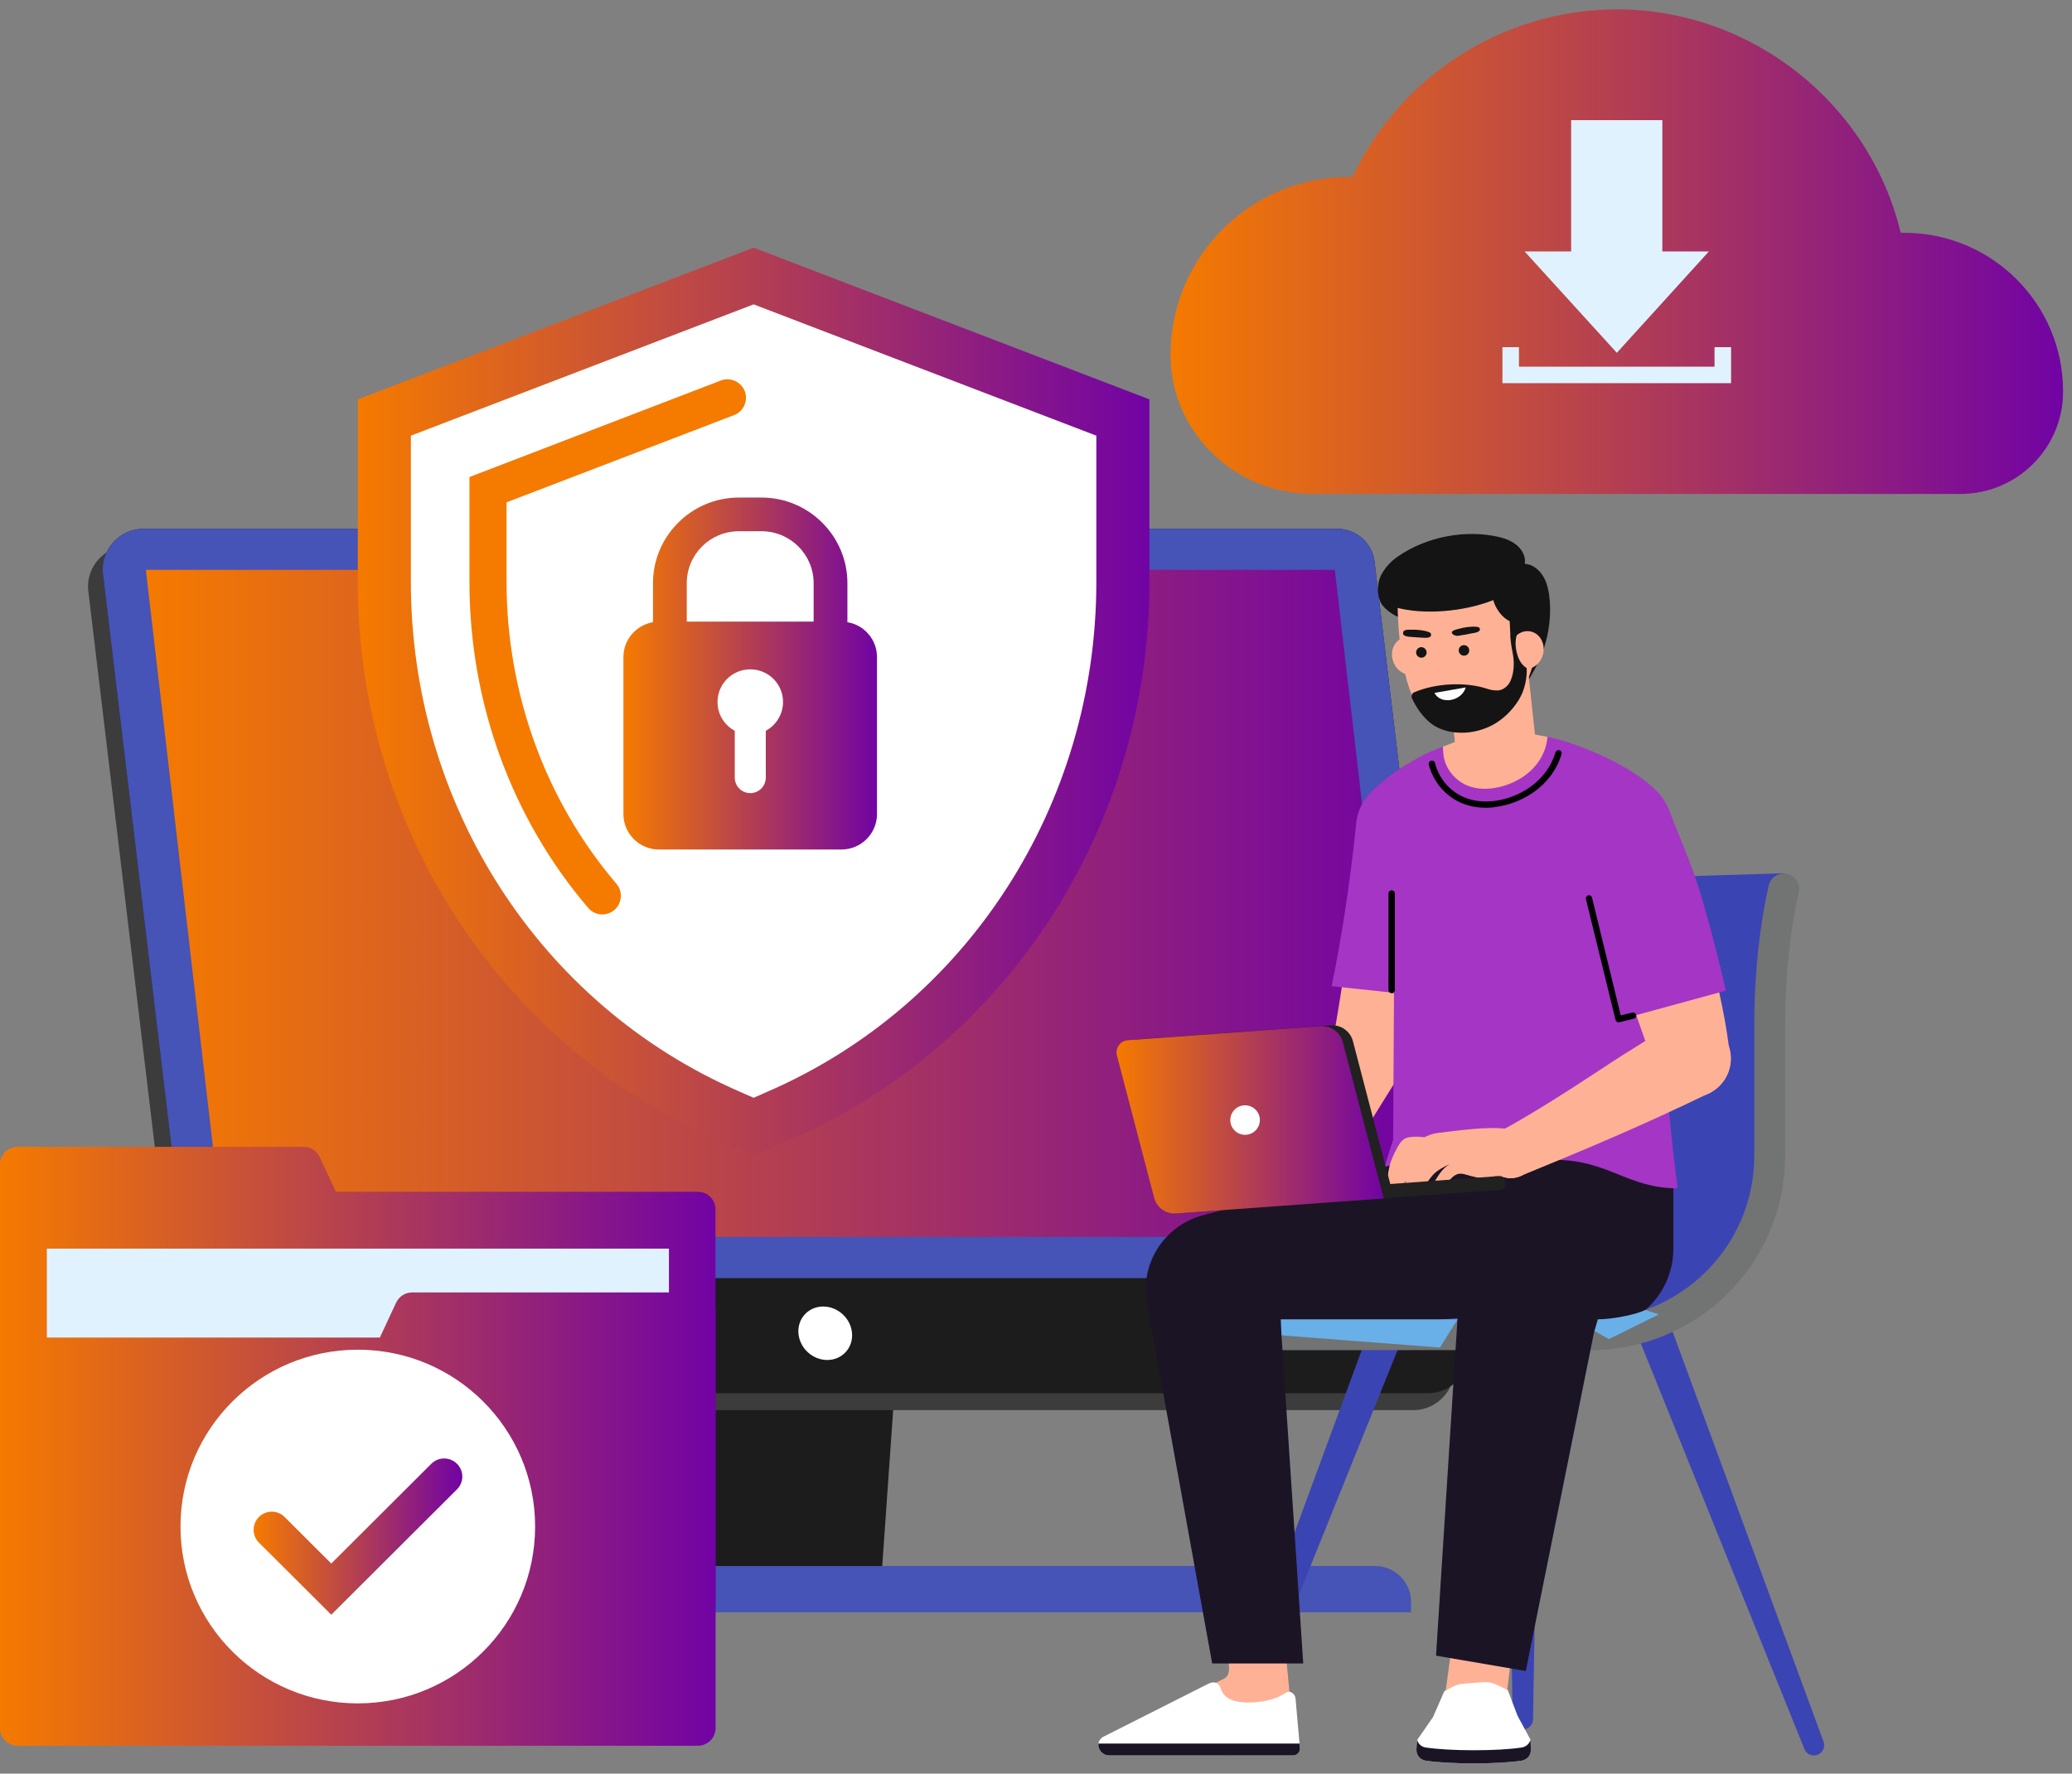 <svg width="153" height="131" viewBox="0 0 153 131" fill="none" xmlns="http://www.w3.org/2000/svg">
<rect x="0" y="0" width="153" height="131" fill="#808080" stroke="none"/>
<path d="M67.606 76.449L64.769 116.917L64.737 117.376H48.646C47.179 117.376 46.055 116.073 46.27 114.62L52.008 76.438H67.606V76.449Z" fill="#3C3C3C"/>
<path d="M67.895 76.449L65.058 116.917H49.481C48.015 116.917 46.891 115.614 47.105 114.161L52.768 76.449H67.895Z" fill="#1C1C1C"/>
<path d="M23.263 115.667C22.021 115.667 21.026 116.671 21.026 117.899V119.085H40.221V115.667H23.263Z" fill="#1C1C1C"/>
<path d="M101.532 115.667H39.547V119.085H104.197V118.337C104.208 116.863 103.009 115.667 101.532 115.667Z" fill="#4653B7"/>
<path d="M104.379 104.154H16.24C14.817 104.154 13.639 103.118 13.468 101.718L12.74 95.652L6.52 43.649C6.306 41.898 7.729 40.306 9.517 40.306H97.646C99.07 40.306 100.247 41.342 100.418 42.742L106.745 95.641L107.366 100.8C107.58 102.562 106.157 104.154 104.379 104.154Z" fill="#3C3C3C"/>
<path d="M105.45 102.904H17.322C15.898 102.904 14.72 101.868 14.549 100.469L13.821 94.402L7.601 42.4C7.387 40.648 8.811 39.057 10.598 39.057H98.727C100.151 39.057 101.328 40.093 101.5 41.492L107.827 94.392L108.447 99.55C108.651 101.313 107.227 102.904 105.45 102.904Z" fill="#1C1C1C"/>
<path d="M107.827 94.402H13.821L7.601 42.4C7.387 40.648 8.811 39.057 10.598 39.057H98.727C100.151 39.057 101.328 40.093 101.5 41.492L107.827 94.402Z" fill="#4653B7"/>
<path d="M104.294 91.359L98.566 42.09H10.77L16.497 91.359H104.294Z" fill="url(#paint0_linear_1262_62)"/>
<path d="M62.418 99.897C63.148 99.141 63.076 97.891 62.258 97.106C61.44 96.32 60.186 96.297 59.456 97.054C58.726 97.811 58.798 99.06 59.616 99.846C60.434 100.631 61.689 100.654 62.418 99.897Z" fill="white"/>
<path d="M112.451 93.334H111.884C111.467 93.334 111.124 93.676 111.135 94.093L111.702 126.999C111.713 127.405 112.045 127.736 112.451 127.736C112.858 127.736 113.201 127.405 113.201 126.999L113.768 94.093C113.779 93.676 113.436 93.334 113.019 93.334H112.451Z" fill="#3B44B3"/>
<path d="M120.331 93.591L119.795 93.794C119.399 93.943 119.207 94.381 119.367 94.776L133.242 129.188C133.391 129.573 133.83 129.754 134.216 129.605C134.601 129.455 134.794 129.028 134.655 128.644L121.84 93.826C121.69 93.43 121.251 93.228 120.866 93.388L120.331 93.591Z" fill="#3B44B3"/>
<path d="M104.23 93.591L104.765 93.794C105.161 93.943 105.354 94.381 105.193 94.776L91.319 129.188C91.169 129.573 90.73 129.754 90.344 129.605C89.959 129.455 89.766 129.028 89.906 128.644L102.72 93.826C102.87 93.43 103.309 93.228 103.694 93.388L104.23 93.591Z" fill="#3B44B3"/>
<path d="M129.784 88.934C129.463 90.365 129.002 91.786 128.156 92.971C127.129 94.402 125.619 95.417 124.056 96.229C120.331 98.162 115.845 98.664 111.177 99.038C108.79 99.23 106.36 99.401 103.962 99.711H86.341C86.03 99.711 85.741 99.582 85.538 99.379C85.398 99.241 85.302 99.07 85.249 98.877C86.266 98.696 86.747 98.557 87.722 98.568C90.944 98.589 94.359 98.557 97.314 97.436C98.181 97.105 99.005 96.677 99.776 96.133C102.806 93.986 104.412 90.29 104.979 86.638C105.546 82.975 105.225 79.236 105.182 75.53C105.139 71.824 105.118 68.599 106.745 65.266L131.775 64.497C128.831 72.038 131.518 81.052 129.784 88.934Z" fill="#3B44B3"/>
<path d="M92.464 99.721H86.33C85.698 99.721 85.195 99.209 85.195 98.589C85.195 97.959 85.709 97.457 86.33 97.457H92.464C99.155 97.457 104.572 92.053 104.572 85.378V75.573C104.572 72.049 104.968 69.047 105.643 66.174C105.792 65.544 106.435 65.16 107.066 65.341C107.655 65.501 108.009 66.1 107.869 66.687C107.248 69.378 106.863 72.262 106.863 75.584V85.388C106.852 93.292 100.418 99.721 92.464 99.721Z" fill="#727373"/>
<path d="M132.032 64.561C131.4 64.38 130.758 64.764 130.608 65.394C129.944 68.267 129.537 72.038 129.537 75.562V85.367C129.537 92.042 124.12 97.446 117.429 97.446H111.167H103.951H86.33C85.698 97.446 85.195 97.959 85.195 98.578C85.195 98.685 85.206 98.792 85.238 98.888C85.291 99.08 85.388 99.251 85.527 99.39C85.73 99.593 86.019 99.721 86.33 99.721H103.951H111.167H117.429C125.373 99.721 131.818 93.292 131.818 85.367V75.562C131.818 72.251 132.203 68.599 132.824 65.897C132.974 65.309 132.621 64.722 132.032 64.561Z" fill="#727373"/>
<path d="M103.569 78.839C104.015 77.403 103.21 75.877 101.77 75.432C100.329 74.987 98.8 75.79 98.354 77.227C97.908 78.664 98.713 80.189 100.153 80.635C101.594 81.08 103.123 80.276 103.569 78.839Z" fill="#FFB196"/>
<path d="M95.622 85.207L98.63 86.98L103.416 79.279L98.363 77.218L95.622 85.207Z" fill="#FFB196"/>
<path d="M98.796 86.6C99.081 85.682 98.566 84.707 97.645 84.422C96.725 84.138 95.747 84.651 95.462 85.57C95.177 86.488 95.692 87.463 96.612 87.748C97.533 88.033 98.51 87.519 98.796 86.6Z" fill="#FFB196"/>
<path d="M93.47 86.638C93.513 86.627 93.545 86.616 93.588 86.616C93.791 86.595 93.984 86.638 94.188 86.638C94.391 86.648 94.605 86.606 94.744 86.456C94.819 86.371 94.851 86.275 94.894 86.168C95.001 85.858 95.087 85.538 95.151 85.217C94.573 85.249 93.995 85.281 93.417 85.313C93.31 85.324 93.203 85.324 93.106 85.377C92.282 85.837 91.608 86.851 91.062 87.61C90.976 87.727 90.89 87.877 90.955 88.016C90.987 88.08 91.051 88.122 91.115 88.154C91.308 88.229 91.522 88.176 91.693 88.08C91.865 87.973 92.004 87.823 92.154 87.684C92.507 87.321 92.957 86.766 93.47 86.638Z" fill="#FFB196"/>
<path d="M97.142 87.813C98.1 87.813 98.877 87.038 98.877 86.082C98.877 85.127 98.1 84.352 97.142 84.352C96.184 84.352 95.408 85.127 95.408 86.082C95.408 87.038 96.184 87.813 97.142 87.813Z" fill="#FFB196"/>
<path d="M97.817 84.833C98.256 85.046 98.652 85.367 98.919 85.783C99.059 85.986 99.176 86.221 99.23 86.467C99.284 86.702 99.123 86.841 98.93 86.958C98.62 87.15 98.32 87.343 97.988 87.492C97.667 87.642 97.324 87.759 96.971 87.791C96.5 87.823 96.018 87.695 95.633 87.418C95.462 87.3 95.312 87.15 95.14 87.033C94.969 86.915 94.755 86.841 94.552 86.883C94.38 86.926 94.231 87.044 94.123 87.183C94.006 87.321 93.931 87.482 93.824 87.62C93.684 87.813 93.513 87.994 93.299 88.101C93.085 88.197 92.807 88.208 92.603 88.08C92.56 88.058 92.528 88.026 92.507 87.984C92.464 87.898 92.507 87.813 92.55 87.727C92.903 87.033 93.267 86.104 93.984 85.698C94.338 85.495 94.68 85.41 94.991 85.132C95.29 84.854 95.74 84.641 96.157 84.63C97.067 84.587 97.356 84.609 97.817 84.833Z" fill="#FFB196"/>
<path d="M99.797 86.99C99.733 86.947 99.669 86.905 99.605 86.883C99.433 86.83 99.251 86.905 99.091 86.98C98.93 87.054 98.759 87.15 98.588 87.14C98.363 87.129 98.17 86.947 98.074 86.745C97.977 86.542 97.967 86.307 97.977 86.082C97.977 85.751 97.924 85.442 97.903 85.11C97.903 85.078 97.903 85.036 97.924 85.014C97.956 84.993 97.988 85.004 98.02 85.014C98.566 85.185 99.155 85.324 99.658 85.591C99.904 85.719 100.108 85.901 100.311 86.082C100.782 86.499 101.232 86.926 101.682 87.353C101.703 87.375 101.724 87.396 101.735 87.428C101.746 87.471 101.724 87.524 101.692 87.556C101.564 87.727 101.328 87.781 101.114 87.781C100.9 87.77 100.675 87.716 100.493 87.599C100.322 87.492 100.172 87.353 100.033 87.214C99.969 87.15 99.883 87.065 99.797 86.99Z" fill="#FFB196"/>
<path d="M95.055 88.4C95.504 88.144 95.665 87.599 95.793 87.14C95.858 86.905 95.9 86.659 95.986 86.435C96.082 85.976 96.286 85.602 96.639 85.313C96.65 85.303 96.661 85.292 96.671 85.271C96.671 85.26 96.671 85.249 96.671 85.239C96.639 85.153 96.543 85.111 96.468 85.078C96.286 85.004 96.104 84.897 95.9 84.897C95.697 84.897 95.504 85.014 95.365 85.164C95.14 85.42 94.98 85.762 94.894 86.082C94.68 86.809 94.466 87.513 94.188 88.208C94.166 88.261 94.145 88.325 94.177 88.379C94.198 88.411 94.23 88.432 94.263 88.443C94.498 88.56 94.808 88.539 95.055 88.4Z" fill="#FFB196"/>
<path d="M100.3 60.599C99.936 62.596 101.2 64.508 103.148 64.978C103.212 64.999 103.287 65.01 103.362 65.021C105.428 65.405 107.42 64.038 107.794 61.966C108.18 59.905 106.809 57.918 104.732 57.544C102.666 57.171 100.686 58.538 100.3 60.599Z" fill="#FFB196"/>
<path d="M100.953 80.764C102.455 80.764 103.673 79.549 103.673 78.051C103.673 76.553 102.455 75.338 100.953 75.338C99.452 75.338 98.234 76.553 98.234 78.051C98.234 79.549 99.452 80.764 100.953 80.764Z" fill="#FFB196"/>
<path d="M107.794 61.977C106.799 67.563 105.418 73.074 103.662 78.478L103.641 78.553L98.288 77.57C99.348 71.995 100.022 66.356 100.3 60.684V60.61L107.794 61.977Z" fill="#FFB196"/>
<path d="M100.172 60.556C100.568 58.42 102.624 57 104.765 57.395C106.424 57.705 107.655 58.997 107.934 60.567C108.019 61.037 107.998 61.507 107.955 61.977C107.784 63.611 107.591 65.234 107.366 66.868C107.056 69.154 106.66 71.418 106.199 73.683L98.331 72.839C99.08 69.165 99.647 65.469 100.044 61.742L100.172 60.556Z" fill="#A535C5"/>
<path d="M107.741 117.6L106.563 126.273L111.049 126.946L112.109 118.017L107.741 117.6Z" fill="#FFB196"/>
<path d="M104.593 129.263C104.593 129.69 104.904 129.979 105.268 130.043C106.991 130.31 110.589 130.321 112.366 130.043C112.73 129.979 113.04 129.69 113.04 129.263C113.04 129.263 113.029 128.665 113.008 128.516C113.019 128.505 113.008 128.494 113.008 128.484L112.055 126.721L111.338 124.831L110.567 124.457C110.225 124.286 109.828 124.211 109.443 124.254L108.073 124.361C107.762 124.382 107.473 124.468 107.206 124.617L106.649 124.916L105.814 126.828L104.668 128.484C104.658 128.494 104.658 128.516 104.658 128.558C104.604 128.751 104.593 129.263 104.593 129.263Z" fill="white"/>
<path d="M104.593 129.263C104.593 129.69 104.904 129.979 105.268 130.043C106.991 130.31 110.589 130.32 112.366 130.043C112.73 129.979 113.04 129.69 113.04 129.263C113.04 129.263 113.029 128.665 113.008 128.516C112.922 128.815 112.676 129.017 112.376 129.071C110.599 129.349 107.002 129.338 105.279 129.071C104.989 129.028 104.743 128.836 104.658 128.548C104.604 128.75 104.593 129.263 104.593 129.263Z" fill="#1B1425"/>
<path d="M90.216 119.085L90.73 122.791C90.794 123.453 90.773 123.838 90.259 124.051L87.497 125.397C86.062 125.995 86.49 127.586 88.053 127.586H95.258V125.397L94.648 119.085H90.216Z" fill="#FFB196"/>
<path d="M94.605 125.226C94.712 125.162 94.959 125.012 95.044 124.98C95.323 124.863 95.633 125.141 95.665 125.45L95.986 129.103C96.018 129.413 95.783 129.658 95.472 129.658H81.898C81.491 129.658 81.138 129.327 81.106 128.932C81.106 128.889 81.106 128.825 81.116 128.783C81.148 128.558 81.287 128.366 81.491 128.27L89.231 124.361C89.659 124.137 90.023 124.307 90.141 124.713C90.344 125.365 90.944 125.771 92.293 125.749C93.256 125.728 94.091 125.525 94.605 125.226Z" fill="white"/>
<path d="M95.954 128.772L95.986 129.103C96.018 129.413 95.783 129.658 95.472 129.658H81.898C81.491 129.658 81.138 129.327 81.106 128.932C81.106 128.889 81.106 128.825 81.116 128.783H95.954V128.772Z" fill="#1B1425"/>
<path d="M104.401 85.292L103.373 85.858L88.803 89.767C85.955 90.536 84.167 93.345 84.692 96.25L89.509 122.866H96.233L94.627 98.632L114.55 96.667L114.646 85.292L108.779 82.985L104.401 85.292Z" fill="#1B1425"/>
<path d="M110.803 86.531L110.953 85.335L118.628 83.466L123.564 87.225V92.224C123.564 95.097 121.53 97.564 118.703 98.109L117.729 98.301L112.665 123.421L106.039 122.289L107.816 94.413C107.934 92.555 108.469 90.739 109.368 89.116L110.803 86.531Z" fill="#1B1425"/>
<path d="M123.521 84.844L122.14 71.087L122.044 58.164C120.502 56.679 116.873 54.96 114.282 54.426L106.553 55.152C104.808 55.74 102.324 57.299 101.104 58.677L101.96 60.396L102.934 73.554L102.87 84.181L102.238 86.189L103.395 85.88C108.33 85.88 110.781 85.666 114.764 85.666C118.789 85.666 120.159 87.77 123.874 87.77L123.521 84.844Z" fill="#A535C5"/>
<path d="M111.317 83.391C109.925 83.167 107.58 83.519 106.178 83.679C104.754 83.84 103.159 85.452 102.656 86.734C102.517 87.087 102.377 87.428 102.238 87.781C102.206 87.877 102.174 88.005 102.26 88.058C102.399 88.154 102.881 88.026 103.02 87.973C103.148 87.93 103.255 87.845 103.352 87.759C103.534 87.599 103.705 87.407 103.833 87.204C103.758 87.321 103.63 87.802 103.758 87.909C103.94 88.08 104.369 87.984 104.583 87.919C104.861 87.834 105.097 87.674 105.279 87.46C105.471 87.236 105.621 86.98 105.825 86.766C106.156 86.414 106.617 86.189 107.056 85.976C106.456 86.328 106.178 86.883 105.814 87.471C105.643 87.749 105.396 88.229 105.953 88.112C106.328 88.037 106.52 87.695 106.777 87.45C107.013 87.215 107.227 86.894 107.538 86.755C107.912 86.574 108.33 86.809 108.704 86.883C108.972 86.937 109.272 87.044 109.55 87.044C109.871 87.044 110.075 86.916 110.439 86.883C110.792 86.862 111.199 87.022 111.595 87.001C111.531 86.574 111.359 83.701 111.317 83.391Z" fill="#FFB196"/>
<path d="M103.93 84.021C103.555 84.117 103.33 84.48 103.148 84.822C103.031 85.046 102.913 85.271 102.816 85.506C102.634 85.944 102.527 86.403 102.474 86.862C102.463 86.926 102.463 87.001 102.485 87.065C102.559 87.321 102.934 87.353 103.148 87.193C103.362 87.033 103.459 86.766 103.577 86.531C103.973 85.741 104.765 85.164 105.643 85.025C105.825 84.993 106.039 84.972 106.146 84.811C106.231 84.673 106.178 84.47 106.071 84.352C105.675 83.936 104.444 83.893 103.93 84.021Z" fill="#FFB196"/>
<path d="M113.036 86.272C113.628 85.461 113.448 84.325 112.635 83.735C111.822 83.146 110.684 83.325 110.093 84.136C109.501 84.947 109.681 86.082 110.494 86.672C111.307 87.262 112.445 87.083 113.036 86.272Z" fill="#FFB196"/>
<path d="M102.923 88.454L87.593 89.564C86.844 89.618 86.169 89.137 85.977 88.411L83.225 77.891C83.086 77.346 83.471 76.812 84.028 76.769L98.266 75.733C99.026 75.68 99.712 76.171 99.904 76.908L102.923 88.454Z" fill="#212121"/>
<path d="M110.77 86.862L86.64 88.614C86.469 88.624 86.33 88.774 86.351 88.956L86.383 89.34C86.394 89.511 86.544 89.65 86.726 89.628L110.856 87.877C111.027 87.866 111.167 87.717 111.145 87.535L111.113 87.15C111.102 86.99 110.942 86.852 110.77 86.862Z" fill="#212121"/>
<path d="M102.174 88.518L86.844 89.629C86.094 89.682 85.42 89.201 85.227 88.475L82.476 77.955C82.337 77.41 82.722 76.876 83.279 76.833L97.517 75.797C98.277 75.744 98.962 76.235 99.155 76.972L102.174 88.518Z" fill="url(#paint1_linear_1262_62)"/>
<path d="M91.939 83.818C92.543 83.818 93.031 83.331 93.031 82.729C93.031 82.127 92.543 81.639 91.939 81.639C91.336 81.639 90.847 82.127 90.847 82.729C90.847 83.331 91.336 83.818 91.939 83.818Z" fill="white"/>
<path d="M115.556 62.628C116.155 64.668 118.243 65.864 120.288 65.394C120.363 65.373 120.438 65.362 120.502 65.341C122.622 64.722 123.831 62.511 123.21 60.407C122.59 58.303 120.373 57.085 118.264 57.705C116.155 58.324 114.935 60.514 115.556 62.628Z" fill="#FFB196"/>
<path d="M127.363 79.709C128.198 78.379 127.793 76.626 126.46 75.794C125.127 74.961 123.37 75.365 122.535 76.695C121.701 78.025 122.106 79.778 123.439 80.61C124.772 81.442 126.529 81.039 127.363 79.709Z" fill="#FFB196"/>
<path d="M123.21 60.396C124.859 65.32 127.075 72.433 127.664 77.325L127.675 77.399L122.204 78.991C120.416 73.565 118.286 68.011 115.577 62.692L115.545 62.618L123.21 60.396Z" fill="#FFB196"/>
<path d="M114.614 62.5C113.993 60.311 115.46 57.972 117.9 57.288C119.785 56.754 121.594 57.459 122.654 58.783C122.964 59.179 123.178 59.627 123.35 60.086C123.96 61.688 124.645 63.226 125.202 64.861C125.972 67.146 126.904 70.809 127.439 73.17L119.581 75.317C118.264 71.696 116.455 67.328 115.063 63.654L114.614 62.5Z" fill="#A535C5"/>
<path d="M119.528 75.509C119.538 75.509 119.549 75.509 119.56 75.509L120.641 75.242C120.77 75.21 120.845 75.082 120.812 74.964C120.78 74.836 120.652 74.761 120.534 74.793L119.678 74.996L117.558 66.302C117.526 66.174 117.397 66.099 117.28 66.131C117.151 66.163 117.076 66.292 117.108 66.409L119.292 75.327C119.303 75.391 119.346 75.434 119.399 75.466C119.421 75.498 119.474 75.509 119.528 75.509Z" fill="black"/>
<path d="M109.861 59.659C109.143 59.681 108.48 59.552 107.88 59.296C106.713 58.783 105.825 57.726 105.504 56.477C105.471 56.348 105.546 56.22 105.675 56.188C105.803 56.156 105.932 56.231 105.964 56.359C106.242 57.48 107.034 58.42 108.073 58.869C108.769 59.179 109.604 59.264 110.428 59.147C112.034 58.933 114.164 57.854 114.86 55.569C114.903 55.441 115.031 55.376 115.149 55.408C115.278 55.451 115.342 55.579 115.31 55.697C114.55 58.196 112.237 59.36 110.492 59.595C110.278 59.638 110.075 59.648 109.861 59.659Z" fill="black"/>
<path d="M112.473 86.777L110.76 83.562C112.708 82.526 115.46 80.796 118.147 79.023C120.427 77.506 122.493 76.257 123.671 75.626L126.358 80.668C121.54 83.017 117.13 84.876 112.505 86.766L112.473 86.777Z" fill="#FFB196"/>
<path d="M124.955 81.031C126.534 81.031 127.814 79.754 127.814 78.179C127.814 76.604 126.534 75.327 124.955 75.327C123.377 75.327 122.097 76.604 122.097 78.179C122.097 79.754 123.377 81.031 124.955 81.031Z" fill="#FFB196"/>
<path d="M111.563 87.012C112.568 87.012 113.383 86.199 113.383 85.196C113.383 84.193 112.568 83.38 111.563 83.38C110.558 83.38 109.743 84.193 109.743 85.196C109.743 86.199 110.558 87.012 111.563 87.012Z" fill="#FFB196"/>
<path d="M103.93 45.775C103.18 45.679 102.26 45.07 101.981 44.547C101.682 44.002 101.66 43.083 101.992 42.464C102.27 41.941 102.677 41.481 103.17 41.139C105.3 39.633 108.265 39.067 110.781 39.687C111.252 39.804 111.723 40.007 112.077 40.338C112.441 40.669 112.676 41.161 112.591 41.641C113.19 41.684 113.672 42.09 113.972 42.603C114.271 43.115 114.378 43.724 114.432 44.322C114.56 45.892 114.261 47.494 113.586 48.915C112.901 50.378 111.905 51.66 110.696 52.792L103.93 45.775Z" fill="#141414"/>
<path d="M114.271 54.426L110.332 53.689L106.542 55.152L106.574 55.579C106.628 56.743 107.484 57.694 108.415 58.046C109.047 58.292 109.743 58.303 110.396 58.196C112.269 57.876 114.079 56.551 114.271 54.426Z" fill="#FFB196"/>
<path d="M106.574 46.629L107.452 54.907L107.613 56.423L113.501 55.74L112.751 48.701L112.462 46.01L106.574 46.629Z" fill="#FFB196"/>
<path d="M112.751 48.701C112.591 51.767 110.375 54.276 107.452 54.907L106.574 46.629L112.462 46.01L112.751 48.701Z" fill="#FFB196"/>
<path d="M104.523 49.772C105.176 49.544 105.496 48.763 105.239 48.028C104.981 47.294 104.243 46.882 103.59 47.11C102.937 47.338 102.616 48.119 102.874 48.854C103.132 49.589 103.87 50 104.523 49.772Z" fill="#FFB196"/>
<path d="M113.554 45.252C113.682 47.665 113.254 49.748 112.066 51.67C111.616 52.407 110.963 53.038 110.182 53.465C108.715 54.266 106.67 54.276 105.471 53.134C104.411 52.119 103.887 50.602 103.63 49.15C103.352 47.612 103.202 46.042 103.202 44.483C103.202 42.272 105.236 40.36 108.244 40.221C111.638 40.05 113.415 42.432 113.554 45.252Z" fill="#FFB196"/>
<path d="M108.223 39.943C105.204 40.093 102.923 42.047 102.934 44.483C102.923 44.771 102.956 44.835 102.956 44.835C105.118 45.465 108.148 45.166 110.246 44.333L110.257 44.312C110.449 45.006 110.963 45.647 111.477 45.882L111.531 46.96L112.28 48.06L113.725 47.986C113.854 47.131 113.897 46.223 113.843 45.252C113.661 41.866 111.467 39.783 108.223 39.943Z" fill="#141414"/>
<path d="M113.943 48.312C114.126 47.556 113.73 46.811 113.057 46.648C112.385 46.486 111.691 46.968 111.508 47.725C111.324 48.482 111.721 49.227 112.393 49.389C113.065 49.551 113.759 49.069 113.943 48.312Z" fill="#FFB196"/>
<path d="M112.055 48.274C112.045 48.274 112.045 48.274 112.055 48.274C111.98 48.274 111.927 48.221 111.938 48.157C111.938 48.039 111.959 47.922 112.012 47.804C112.162 47.409 112.548 47.142 112.933 47.174C112.997 47.174 113.062 47.195 113.126 47.217C113.254 47.259 113.361 47.334 113.447 47.441C113.49 47.494 113.479 47.569 113.426 47.601C113.372 47.644 113.308 47.633 113.265 47.59C113.211 47.516 113.126 47.462 113.051 47.441C113.008 47.43 112.965 47.419 112.912 47.409C112.633 47.398 112.344 47.59 112.227 47.889C112.194 47.986 112.173 48.071 112.173 48.167C112.162 48.221 112.109 48.274 112.055 48.274Z" fill="#FFB196"/>
<path d="M112.73 49.342C112.409 49.15 112.162 48.787 112.034 48.327C111.873 47.804 111.852 47.11 112.109 46.629L111.52 46.939C111.541 47.345 111.606 47.761 111.681 48.135C111.83 48.851 111.83 49.609 111.541 50.282C111.359 50.709 110.931 51.008 110.556 50.997C110.289 50.997 110.053 50.955 109.796 50.869C108.137 50.325 105.942 50.485 104.422 51.136C104.262 51.211 104.187 51.414 104.262 51.574C104.561 52.226 104.947 52.77 105.396 53.198C106.06 53.849 107.045 54.169 108.148 54.116C108.876 54.084 109.582 53.881 110.214 53.55C110.985 53.133 111.648 52.493 112.13 51.724C112.184 51.638 112.227 51.553 112.269 51.478C112.623 50.827 112.773 49.951 112.73 49.342Z" fill="#141414"/>
<path d="M105.011 47.804C104.797 47.772 104.604 47.922 104.572 48.135C104.54 48.349 104.69 48.541 104.904 48.573C105.118 48.605 105.311 48.456 105.343 48.242C105.364 48.039 105.225 47.836 105.011 47.804Z" fill="#141414"/>
<path d="M108.158 47.655C107.944 47.623 107.752 47.772 107.72 47.986C107.687 48.199 107.837 48.392 108.051 48.424C108.266 48.456 108.458 48.306 108.49 48.093C108.512 47.879 108.373 47.687 108.158 47.655Z" fill="#141414"/>
<path d="M109.272 46.426C109.25 46.341 109.143 46.309 109.047 46.298C108.597 46.255 108.148 46.33 107.709 46.448C107.559 46.49 107.141 46.565 107.216 46.768C107.27 46.896 107.516 46.982 107.666 46.96C108.009 46.907 108.351 46.853 108.683 46.779C108.886 46.747 109.347 46.693 109.272 46.426Z" fill="#141414"/>
<path d="M105.503 46.682C105.075 46.533 104.626 46.501 104.165 46.512C104.037 46.512 103.908 46.501 103.78 46.544C103.726 46.554 103.673 46.586 103.641 46.629C103.598 46.682 103.598 46.8 103.619 46.853C103.651 46.907 103.705 46.95 103.769 46.971C103.951 47.035 104.176 47.046 104.369 47.056C104.583 47.067 104.797 47.088 105.011 47.099C105.204 47.11 105.675 47.163 105.675 46.886C105.685 46.779 105.6 46.715 105.503 46.682Z" fill="#141414"/>
<path d="M106.36 50.41C106.349 50.41 106.328 50.41 106.317 50.399C106.081 50.314 105.921 50.175 105.835 50.004C105.76 49.844 105.76 49.663 105.846 49.47C105.889 49.363 105.953 49.225 106.028 49.064C106.114 48.872 106.221 48.669 106.306 48.445C106.328 48.381 106.392 48.359 106.456 48.381C106.52 48.402 106.542 48.466 106.52 48.53C106.435 48.755 106.328 48.968 106.242 49.16C106.167 49.31 106.103 49.438 106.071 49.545C106.017 49.684 106.017 49.801 106.06 49.897C106.114 50.015 106.231 50.111 106.413 50.175C106.478 50.197 106.51 50.261 106.478 50.325C106.445 50.378 106.403 50.41 106.36 50.41Z" fill="#FFB196"/>
<path d="M105.921 51.179L108.233 50.773C107.934 51.798 106.392 52.076 105.921 51.179Z" fill="white"/>
<path d="M106.328 99.529L107.634 97.446H94.573L94.627 98.632L106.328 99.529Z" fill="#69B0E8"/>
<path d="M122.493 97.083L121.487 96.752C120.877 97.083 119.078 97.446 117.986 97.446L117.74 98.301L118.8 98.909L122.493 97.083Z" fill="#69B0E8"/>
<path d="M102.763 73.362C102.891 73.362 102.998 73.255 102.998 73.127V65.993C102.998 65.865 102.891 65.758 102.763 65.758C102.634 65.758 102.527 65.865 102.527 65.993V73.127C102.527 73.255 102.634 73.362 102.763 73.362Z" fill="black"/>
<path d="M51.537 88.026H24.805L23.606 85.463C23.392 85.004 22.931 84.705 22.418 84.705H1.317C0.589 84.705 0 85.292 0 86.018V118.177H52.832V89.34C52.843 88.614 52.254 88.026 51.537 88.026Z" fill="url(#paint2_linear_1262_62)"/>
<path d="M49.395 92.224H3.458V124.147H49.395V92.224Z" fill="#E1F2FF"/>
<path d="M51.537 95.46H30.436C29.922 95.46 29.462 95.759 29.248 96.218L28.049 98.792H1.317C0.589 98.792 0 99.379 0 100.106V127.629C0 128.355 0.589 128.943 1.317 128.943H51.526C52.254 128.943 52.843 128.355 52.843 127.629V96.773C52.843 96.047 52.254 95.46 51.537 95.46Z" fill="url(#paint3_linear_1262_62)"/>
<path d="M96.907 36.483C91.18 36.483 86.48 31.922 86.437 26.315V26.198C86.437 18.956 92.336 13.072 99.583 13.072C99.68 13.072 99.776 13.072 99.872 13.072C103.384 5.606 111.038 0.693 119.389 0.693C129.377 0.693 138.07 7.667 140.35 17.194C140.436 17.194 140.532 17.194 140.618 17.194C147.084 17.194 152.34 22.438 152.34 28.889V28.953C152.33 33.108 148.936 36.483 144.772 36.483H96.907Z" fill="url(#paint4_linear_1262_62)"/>
<path d="M122.75 8.874H116.016V19.822H122.75V8.874Z" fill="#E1F2FF"/>
<path d="M119.389 26.059L126.187 18.572H112.58L119.389 26.059Z" fill="#E1F2FF"/>
<path d="M127.825 28.302H110.942V25.642H112.162V27.084H126.604V25.642H127.825V28.302Z" fill="#E1F2FF"/>
<path d="M52.982 84.192C36.849 77.164 26.421 60.994 26.421 42.998V29.498L55.648 18.294L84.874 29.498V42.998C84.874 60.994 74.447 77.175 58.313 84.203L55.648 85.356L52.982 84.192Z" fill="url(#paint5_linear_1262_62)"/>
<path d="M54.556 80.603C39.846 74.195 30.34 59.435 30.34 42.987V32.179L55.648 22.481L80.956 32.179V42.987C80.956 59.435 71.449 74.195 56.739 80.603L55.648 81.084L54.556 80.603Z" fill="white"/>
<path d="M56.301 26.347L77.573 34.496V42.987C77.573 57.747 69.254 71.023 56.301 77.1V26.347Z" fill="white"/>
<path d="M44.471 67.541C44.075 67.541 43.7 67.37 43.443 67.071C37.78 60.449 34.665 51.895 34.665 42.998V35.233L53.217 28.109C53.378 28.045 53.538 28.013 53.71 28.013C54.277 28.013 54.791 28.366 54.994 28.889C55.262 29.594 54.909 30.395 54.202 30.662L37.405 37.102V42.987C37.405 51.222 40.285 59.136 45.509 65.266C45.991 65.822 45.948 66.655 45.424 67.157C45.167 67.402 44.835 67.541 44.471 67.541Z" fill="#F57A00"/>
<path d="M62.574 45.956V43.072C62.574 39.591 59.726 36.75 56.236 36.75H54.556C51.066 36.75 48.218 39.591 48.218 43.072V45.956C46.976 46.17 46.034 47.238 46.034 48.53V60.129C46.034 61.571 47.212 62.746 48.657 62.746H62.135C63.58 62.746 64.758 61.571 64.758 60.129V48.53C64.758 47.238 63.816 46.159 62.574 45.956ZM56.547 53.977V57.438C56.547 58.068 56.033 58.58 55.401 58.58C54.77 58.58 54.256 58.068 54.256 57.438V53.977C53.496 53.571 52.982 52.77 52.982 51.852C52.982 50.517 54.063 49.438 55.401 49.438C56.739 49.438 57.821 50.517 57.821 51.852C57.821 52.77 57.296 53.571 56.547 53.977ZM60.08 45.913H50.712V43.072C50.712 40.958 52.436 39.238 54.556 39.238H56.236C58.356 39.238 60.08 40.958 60.08 43.072V45.913Z" fill="url(#paint6_linear_1262_62)"/>
<path d="M26.421 125.813C33.652 125.813 39.514 119.965 39.514 112.751C39.514 105.537 33.652 99.689 26.421 99.689C19.19 99.689 13.328 105.537 13.328 112.751C13.328 119.965 19.19 125.813 26.421 125.813Z" fill="white"/>
<path d="M24.462 119.266L19.12 113.937C18.596 113.413 18.596 112.57 19.12 112.046C19.645 111.523 20.49 111.523 21.015 112.046L24.462 115.485L31.849 108.116C32.374 107.593 33.219 107.593 33.744 108.116C34.269 108.639 34.269 109.483 33.744 110.006L24.462 119.266Z" fill="url(#paint7_linear_1262_62)"/>
<defs>
<linearGradient id="paint0_linear_1262_62" x1="10.77" y1="66.724" x2="104.294" y2="66.724" gradientUnits="userSpaceOnUse">
<stop stop-color="#F57A00"/>
<stop offset="1" stop-color="#7103A4"/>
</linearGradient>
<linearGradient id="paint1_linear_1262_62" x1="82.447" y1="82.713" x2="102.174" y2="82.713" gradientUnits="userSpaceOnUse">
<stop stop-color="#F57A00"/>
<stop offset="1" stop-color="#7103A4"/>
</linearGradient>
<linearGradient id="paint2_linear_1262_62" x1="0" y1="101.441" x2="52.832" y2="101.441" gradientUnits="userSpaceOnUse">
<stop stop-color="#F57A00"/>
<stop offset="1" stop-color="#7103A4"/>
</linearGradient>
<linearGradient id="paint3_linear_1262_62" x1="0" y1="112.201" x2="52.843" y2="112.201" gradientUnits="userSpaceOnUse">
<stop stop-color="#F57A00"/>
<stop offset="1" stop-color="#7103A4"/>
</linearGradient>
<linearGradient id="paint4_linear_1262_62" x1="86.437" y1="18.588" x2="152.34" y2="18.588" gradientUnits="userSpaceOnUse">
<stop stop-color="#F57A00"/>
<stop offset="1" stop-color="#7103A4"/>
</linearGradient>
<linearGradient id="paint5_linear_1262_62" x1="26.421" y1="51.825" x2="84.874" y2="51.825" gradientUnits="userSpaceOnUse">
<stop stop-color="#F57A00"/>
<stop offset="1" stop-color="#7103A4"/>
</linearGradient>
<linearGradient id="paint6_linear_1262_62" x1="46.034" y1="49.748" x2="64.758" y2="49.748" gradientUnits="userSpaceOnUse">
<stop stop-color="#F57A00"/>
<stop offset="1" stop-color="#7103A4"/>
</linearGradient>
<linearGradient id="paint7_linear_1262_62" x1="18.727" y1="113.495" x2="34.137" y2="113.495" gradientUnits="userSpaceOnUse">
<stop stop-color="#F57A00"/>
<stop offset="1" stop-color="#7103A4"/>
</linearGradient>
</defs>
</svg>
